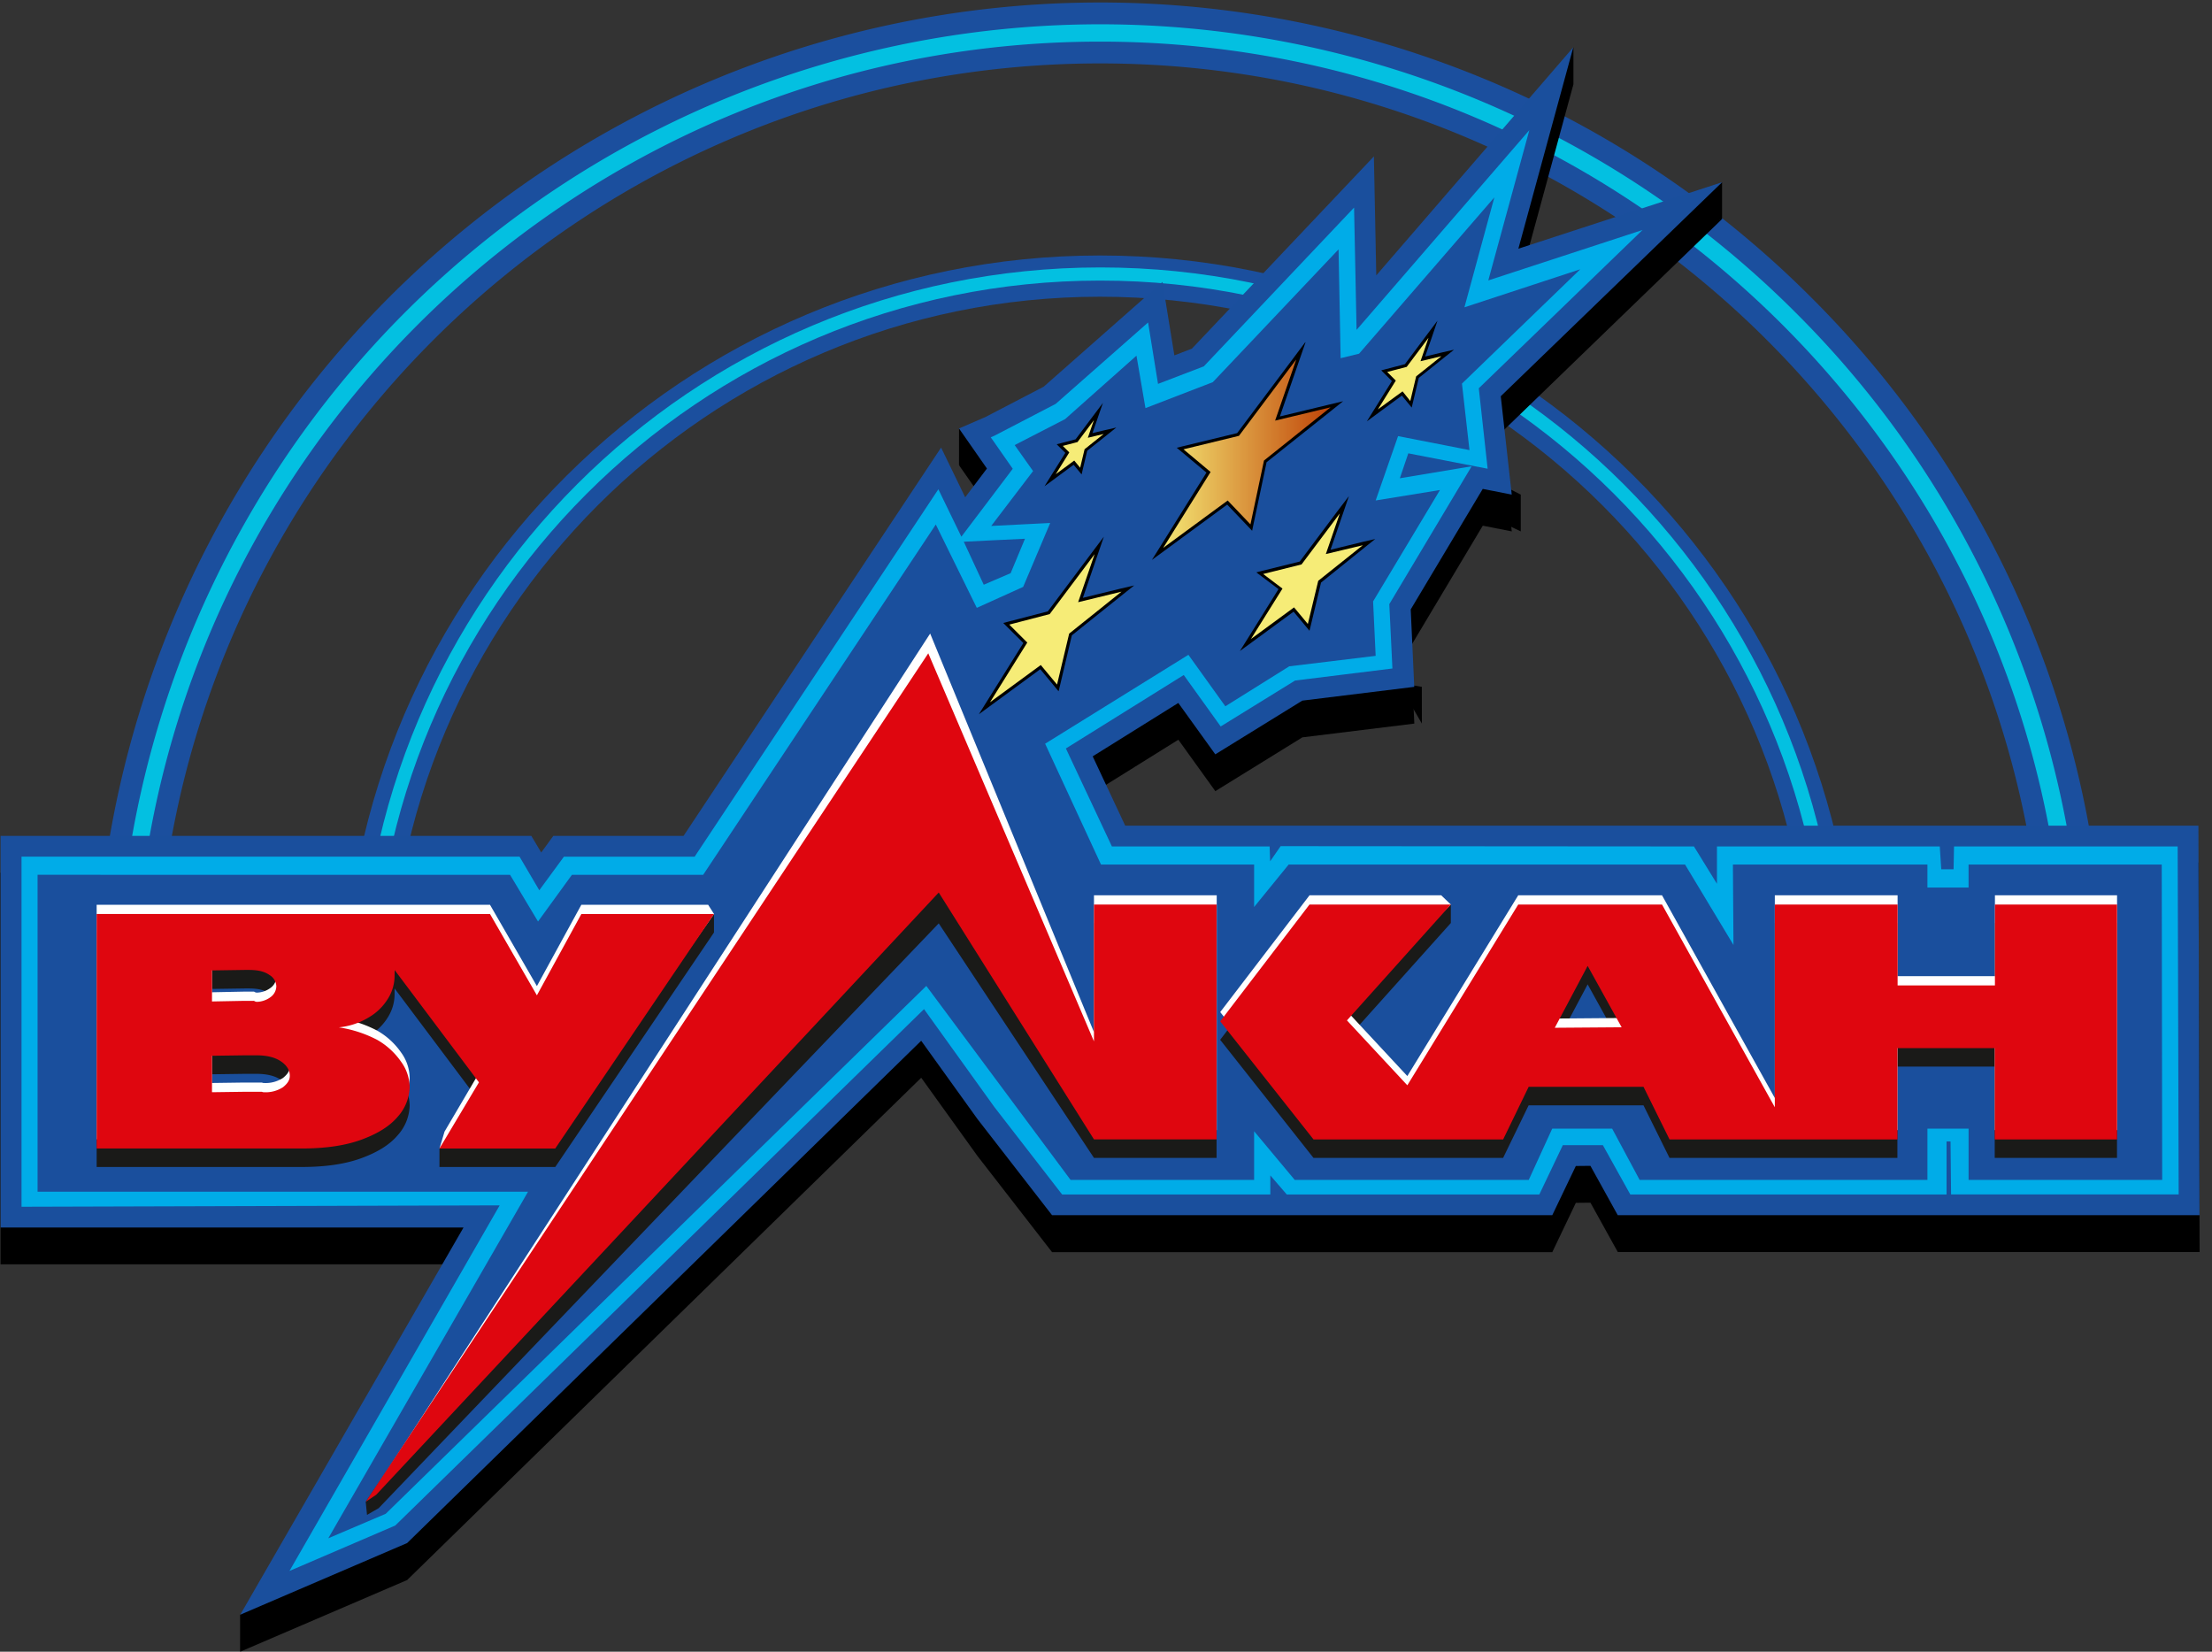 <svg xmlns="http://www.w3.org/2000/svg" viewBox="0 0 75 56"><rect x="0" y="0" width="75" height="56" fill="#333333" stroke="none"/><defs><linearGradient id="a" x1="0%" y1="50%" y2="50%"><stop offset="0%" stop-color="#F6EC77"/><stop offset="100%" stop-color="#BE3E04"/></linearGradient><linearGradient id="b" x1="32063%" x2="36721%" y1="20544%" y2="20544%"><stop offset="0%" stop-color="#F6EC77"/><stop offset="100%" stop-color="#BE3E04"/></linearGradient><linearGradient id="c" x1="40534%" x2="44544%" y1="18857%" y2="18857%"><stop offset="0%" stop-color="#F6EC77"/><stop offset="100%" stop-color="#BE3E04"/></linearGradient><linearGradient id="d" x1="44663%" x2="47106%" y1="12287%" y2="12287%"><stop offset="0%" stop-color="#F6EC77"/><stop offset="100%" stop-color="#BE3E04"/></linearGradient><linearGradient id="e" x1="34198%" x2="36141%" y1="14671%" y2="14671%"><stop offset="0%" stop-color="#F6EC77"/><stop offset="100%" stop-color="#BE3E04"/></linearGradient></defs><g fill="none" fill-rule="evenodd"><path fill="#1B4F9E" fill-rule="nonzero" d="M71.374 34.17h-2.072c0-17.658-14.357-32.02-32.002-32.02S5.296 16.515 5.296 34.17H3.223A34.092 34.092 0 0 1 24.258 2.68a34.065 34.065 0 0 1 37.132 7.384 33.876 33.876 0 0 1 9.984 24.106z"/><path fill="#03C0E1" fill-rule="nonzero" d="M70.634 34.17h-.592c0-18.064-14.688-32.759-32.743-32.759S4.555 16.106 4.555 34.17h-.587A33.351 33.351 0 0 1 24.546 3.363a33.325 33.325 0 0 1 36.325 7.224 33.142 33.142 0 0 1 9.763 23.582z"/><path fill="#1B4F9E" fill-rule="nonzero" d="M62.952 34.164h-1.56c0-13.29-10.808-24.104-24.093-24.104-13.286 0-24.094 10.816-24.094 24.104h-1.56c.09-14.11 11.549-25.502 25.653-25.502 14.105 0 25.564 11.391 25.654 25.502z"/><path fill="#03C0E1" fill-rule="nonzero" d="M62.395 34.17h-.446c0-13.6-11.059-24.657-24.645-24.657S12.66 20.576 12.66 34.175h-.446c0-13.867 11.236-25.108 25.096-25.108s25.097 11.24 25.097 25.108l-.01-.006z"/><path fill="#000" fill-rule="nonzero" d="M74.54 29.24H38.152c-.236-.506-.79-1.686-1.103-2.35.67-.419 2.204-1.372 2.904-1.81l1.254 1.743L44.157 25c.279-.032 3.797-.467 3.797-.467l-.12-2.625c.181-.306 2.052-3.436 2.441-4.085l.983.193-.372-3.335 7.505-7.257L51.49 9.68l1.86-6.828L51.32 5.2l-4.655 5.385-.08-4.033s-5.953 6.291-6.169 6.515l-.596.23-.404-2.49s-3.903 3.437-4.027 3.552l-1.996 1.039-.08.032-.796.344.948 1.358-.737.976-.817-1.685-8.733 13.165H18.76s-.337.465-.41.563l-.336-.563H.018v13.278h15.696L8.145 56l5.66-2.43 17.43-17.03c.61.851 1.907 2.653 1.907 2.653.014.02 2.529 3.26 2.529 3.26h16.961l.798-1.671c.216 0 .283 0 .496-.005l.926 1.671H74.58l-.04-13.208z"/><path fill="#000" fill-rule="nonzero" d="M8.14 55.995l.001-1.248 1.05-.733.38.6zm40.07-31.462l-.002-1.247-.291-.048-.29.287zm3.353-7.764v1.247l-.583-.275v-1.267zm6.825-9.345V6.178l-1.942 1.368-.384 1.026zm-5.039-5.819v1.247l-.434.907-.665-.078zM32.516 15.769l.001-1.247.524.334.392.522-.287.462z"/><path fill="#1A4F9D" d="M74.54 27.993H38.151l-1.102-2.35 2.903-1.81 1.254 1.742 2.95-1.821 3.796-.467-.12-2.626c.182-.306 2.052-3.436 2.442-4.085l.983.193-.372-3.335 7.505-7.256-6.908 2.254c.391-1.428 1.861-6.827 1.861-6.827L51.317 3.95l-4.653 5.386-.081-4.033-6.169 6.516-.596.23-.404-2.49-4.027 3.552-1.995 1.038-.08.033-.796.345.947 1.358-.737.975-.817-1.685-8.732 13.165h-4.416l-.41.563-.336-.563H.02v13.278h15.696c-1.022 1.768-7.57 13.127-7.57 13.127l5.658-2.429 17.43-17.03c.61.852 1.907 2.653 1.907 2.653l2.529 3.26h16.962l.798-1.667c.215 0 .282 0 .495-.005l.926 1.672h19.726l-.038-13.207z"/><path fill="#00ACE8" d="M73.838 28.698h-7.585l-.015.774h-.418l-.05-.774h-7.555v1.266l-.78-1.266-14.013-.01-.356.513-.018-.503H37.7l-1.56-3.322 3.996-2.49 1.253 1.744 2.522-1.557 3.3-.408-.105-2.183 2.792-4.673-2.435.406.287-.845 2.69.522-.3-2.728 5.552-5.367-5.23 1.71 1.392-5.095-5.858 6.772-.085-4.146-5.095 5.383-1.552.594-.337-2.082-3.133 2.76-2.082 1.082-.12.051.12.17.626.897-.626.829-1.116 1.474-.78-1.608-8.263 12.457H19.12l-.835 1.139-.67-1.14H.73v11.87l16.212-.047-7.127 12.395 3.586-1.54L31.33 34.214l2.385 3.319 2.297 2.965h7.06v-.646l.557.646h8.563l.797-1.672h1.358l.93 1.672H66V38.7h.135l.018 1.797h7.717l-.034-11.8h.003zm-39.57-9.265l-.56.24-.353.152-.677-1.458 1.03-.051 1.045-.05-.486 1.167z"/><path fill="#1A4F9D" d="M73.296 29.311h-6.55v.78h-1.395v-.78h-6.595l.019 2.727-1.642-2.727H43.694l-1.172 1.44v-1.44H37.33l-1.894-4.096 4.858-3.014 1.252 1.745 2.167-1.355 2.93-.355-.087-1.846 2.267-3.776-2.18.354.76-2.182 2.421.474-.255-2.254 4.01-3.876-3.926 1.289 1.014-3.727-4.587 5.3-.625.152-.07-3.69-4.264 4.503-2.283.88-.305-1.778-2.42 2.151-1.71.88.624.881-1.419 1.861 2-.101-.917 2.167-1.572.711-1.39-2.826-7.887 11.876h-4.45l-1.15 1.584-.949-1.584H1.274v10.745h16.63l-6.773 11.75 1.947-.83 18.33-17.897 4.89 6.576h6.224v-1.65l1.376 1.65h7.936l.796-1.738h2.031l.932 1.738h9.758v-1.738h1.396v1.738h6.564z"/><path fill="#1A1A18" d="M19.711 31.616l-1.507 2.757-1.59-2.757H3.277v7.95h6.941c.795 0 1.47-.093 2.03-.297.558-.204.964-.458 1.235-.778a1.56 1.56 0 0 0 .407-1.016 1.493 1.493 0 0 0-.288-.847 2.484 2.484 0 0 0-.812-.745 4.12 4.12 0 0 0-1.302-.424c.36-.035.707-.15 1.015-.338a1.85 1.85 0 0 0 .656-.643c.145-.235.221-.505.22-.78v-.185l2.86 3.81L14.9 38.94v.627h3.926l5.382-7.951v-.627l-4.501.627h.003zM7.188 33.529l1.098-.016h.153c.304 0 .522.05.694.168.14.081.23.228.236.39a.465.465 0 0 1-.186.355.811.811 0 0 1-.49.169.194.194 0 0 0-.052-.015.055.055 0 0 0-.049-.019h-.306l-1.098.021V33.53zm2.402 3.963a1.075 1.075 0 0 1-.645.167.138.138 0 0 1-.065-.015h-.594l-1.098.015v-1.236l1.098-.015h.408c.356 0 .626.067.829.203.202.136.303.304.303.491 0 .153-.085.27-.235.39H9.59zm27.502-1.558l-5.618-13.158L12.4 50.917l.044.444.396-.228 18.989-19.827 5.263 7.951h4.157v-7.963h-4.157zm30.548-4.64v2.743h-3.3v-2.743h-4.163v6.874l-3.825-6.874h-4.875l-3.76 6.129-2.047-2.2 3.522-3.929v-.627l-4.793.627-3.028 3.96 3.164 4.003h6.43l.865-1.782h3.894l.882 1.782h7.727v-3.095h3.3v3.095h4.146v-7.963h-4.138zm-14.924 4.18l1.115-2.1.018.034 1.134 2.048-2.267.017z"/><path fill="#FFF" d="M19.711 30.676l-1.507 2.757-1.59-2.757H3.277v7.95h6.941c.795 0 1.47-.094 2.03-.297.558-.204.964-.458 1.235-.779a1.56 1.56 0 0 0 .407-1.015 1.493 1.493 0 0 0-.288-.848 2.484 2.484 0 0 0-.812-.744 4.12 4.12 0 0 0-1.302-.425 2.39 2.39 0 0 0 1.015-.337 1.85 1.85 0 0 0 .656-.644c.145-.234.221-.505.22-.78v-.184l2.86 3.81-1.167 1.984-.17.573 3.926-.314 5.382-7.637-.199-.313h-4.299zM7.188 32.589l1.098-.016h.153c.304 0 .522.05.694.168.14.081.23.228.236.39a.465.465 0 0 1-.186.355.811.811 0 0 1-.49.168.194.194 0 0 0-.052-.014.055.055 0 0 0-.049-.02h-.306l-1.098.022v-1.053zM9.59 36.55a1.075 1.075 0 0 1-.645.168.138.138 0 0 1-.065-.015h-.594l-1.098.015v-1.236l1.098-.015h.408c.356 0 .626.067.829.203.202.136.303.304.303.49 0 .153-.085.27-.235.39H9.59zm27.502-1.556L31.538 21.48 12.504 50.813l.386-.397 18.939-20.469 5.263 8.37c1.405 0 2.757.019 4.162 0v-7.963h-4.162v4.64zm30.548-4.64v2.742h-3.3v-2.742h-4.163v6.873l-3.825-6.873h-4.875l-3.76 6.129-2.047-2.2 3.522-3.616-.327-.313h-4.464l-3.028 3.96 3.164 4.003h6.43l.865-1.782h3.894l.882 1.782h7.728v-3.096h3.3v3.096h4.145v-7.963h-4.14zm-14.924 4.179l1.115-2.1.018.034 1.134 2.048-2.267.018z"/><path fill="#DF060F" d="M19.711 30.99l-1.507 2.756-1.59-2.757H3.277v7.95h6.941c.795 0 1.47-.093 2.03-.297.558-.204.964-.458 1.235-.778a1.56 1.56 0 0 0 .407-1.016 1.493 1.493 0 0 0-.288-.847 2.484 2.484 0 0 0-.812-.745 4.12 4.12 0 0 0-1.302-.424c.36-.035.707-.15 1.015-.338a1.85 1.85 0 0 0 .656-.643c.145-.235.221-.505.22-.78v-.185l2.86 3.81L14.9 38.94h3.926l5.382-7.95H19.71zM7.188 32.901l1.098-.016h.153c.304 0 .522.05.694.169.14.08.23.228.236.39a.465.465 0 0 1-.186.355.811.811 0 0 1-.49.168.194.194 0 0 0-.052-.015.055.055 0 0 0-.049-.019h-.306l-1.098.021v-1.053zm2.402 3.963a1.075 1.075 0 0 1-.645.167.138.138 0 0 1-.065-.015h-.594l-1.098.015v-1.236l1.098-.015h.408c.356 0 .626.067.829.203.202.136.303.304.303.491 0 .153-.085.27-.235.39H9.59zm27.502-1.557L31.474 22.15 12.4 50.917l.355-.237 19.074-20.42 5.263 8.37h4.157v-7.963h-4.157zm30.548-4.64v2.743h-3.3v-2.743h-4.163v6.874l-3.825-6.874h-4.875l-3.76 6.129-2.047-2.2 3.522-3.929H44.4l-3.028 3.961 3.164 4.003h6.43l.865-1.783h3.894l.882 1.783h7.727v-3.096h3.3v3.096h4.146v-7.964h-4.138zm-14.924 4.18l1.115-2.1.018.034 1.134 2.048-2.267.017z"/><path fill="url(#a)" d="M40.977 16.013l-.962-.806 1.966-.477 2.125-2.831-.79 2.288 2.008-.483-2.426 1.94-.47 2.244-.809-.849-2.37 1.74z"/><path fill="#000" fill-rule="nonzero" d="M43.948 12.196l-.714 2.065 1.88-.451-2.258 1.805-.458 2.164-.772-.81-2.187 1.607 1.607-2.574-.918-.768 1.88-.457 1.936-2.581h.004zm.309-.595l-.397.532-1.913 2.551-1.846.447-.202.05.159.132.848.71-1.56 2.498-.29.463.44-.323 2.113-1.553.709.743.137.144.04-.194.45-2.13 2.229-1.775.366-.293-.456.11-1.688.406.65-1.88.217-.627-.006-.01z"/><path fill="url(#b)" d="M34.764 21.794l-.645-.644 1.441-.375 1.71-2.28-.634 1.849 1.607-.389-1.946 1.557-.43 1.812-.587-.705-1.901 1.396z"/><path fill="#000" fill-rule="nonzero" d="M37.113 18.791l-.558 1.626 1.472-.357-1.776 1.422-.411 1.728-.551-.663-1.722 1.263 1.264-2.025-.61-.608 1.37-.357 1.522-2.03v.001zm.313-.594l-.398.53-1.5 2.001-1.335.347-.177.046.13.13.552.55-1.221 1.954-.288.462.438-.322 1.644-1.206.488.588.133.16.05-.203.4-1.693 1.746-1.399.368-.293-.454.106-1.286.314.496-1.446.215-.627z"/><path fill="url(#c)" d="M43.414 19.963l-.703-.531 1.388-.347 1.479-1.973-.55 1.6 1.384-.331-1.674 1.34-.37 1.55-.504-.604-1.64 1.205z"/><path fill="#000" fill-rule="nonzero" d="M45.427 17.41l-.473 1.375 1.253-.299-1.511 1.206-.352 1.463-.468-.562-1.462 1.073 1.07-1.71-.654-.495 1.3-.324 1.297-1.728zm.313-.594l-.402.527-1.269 1.696-1.264.313-.208.054.174.131.578.436-1.02 1.638-.29.462.44-.322 1.381-1.013.406.487.133.16.05-.203.342-1.43 1.471-1.184.366-.293-.456.105-1.059.259.408-1.191.215-.627.004-.005z"/><path fill="url(#d)" d="M47.265 12.916l-.327-.329.732-.19.917-1.226-.343 1.003.844-.204-1.026.82-.219.919-.298-.365-1.008.742z"/><path fill="#000" fill-rule="nonzero" d="M48.431 11.467l-.267.78.708-.17-.856.684-.199.836-.262-.328-.836.61.607-.975-.291-.293.66-.172.732-.976.004.004zm.31-.597l-.398.53-.708.947-.626.163-.177.046.129.129.233.234-.563.905-.286.461.437-.322.75-.551.2.243.133.163.05-.209.19-.797.827-.662.368-.294-.458.105-.522.126.21-.6.213-.627-.003.01z"/><path fill="url(#e)" d="M36.19 15.35l-.257-.257.57-.149.744-.99-.282.815.672-.16-.816.651-.17.715-.237-.285-.806.595z"/><path fill="#000" fill-rule="nonzero" d="M37.088 14.25l-.204.592.537-.128-.647.517-.15.627-.201-.243-.627.463.46-.74-.222-.22.5-.13.554-.74v.003zm.313-.597l-.4.532-.532.71-.464.122-.176.046.129.13.163.161-.418.669-.288.463.44-.324.547-.404.138.166.133.161.048-.209.142-.594.62-.494.366-.293-.456.105-.352.083.142-.41.217-.627.001.007z"/></g></svg>